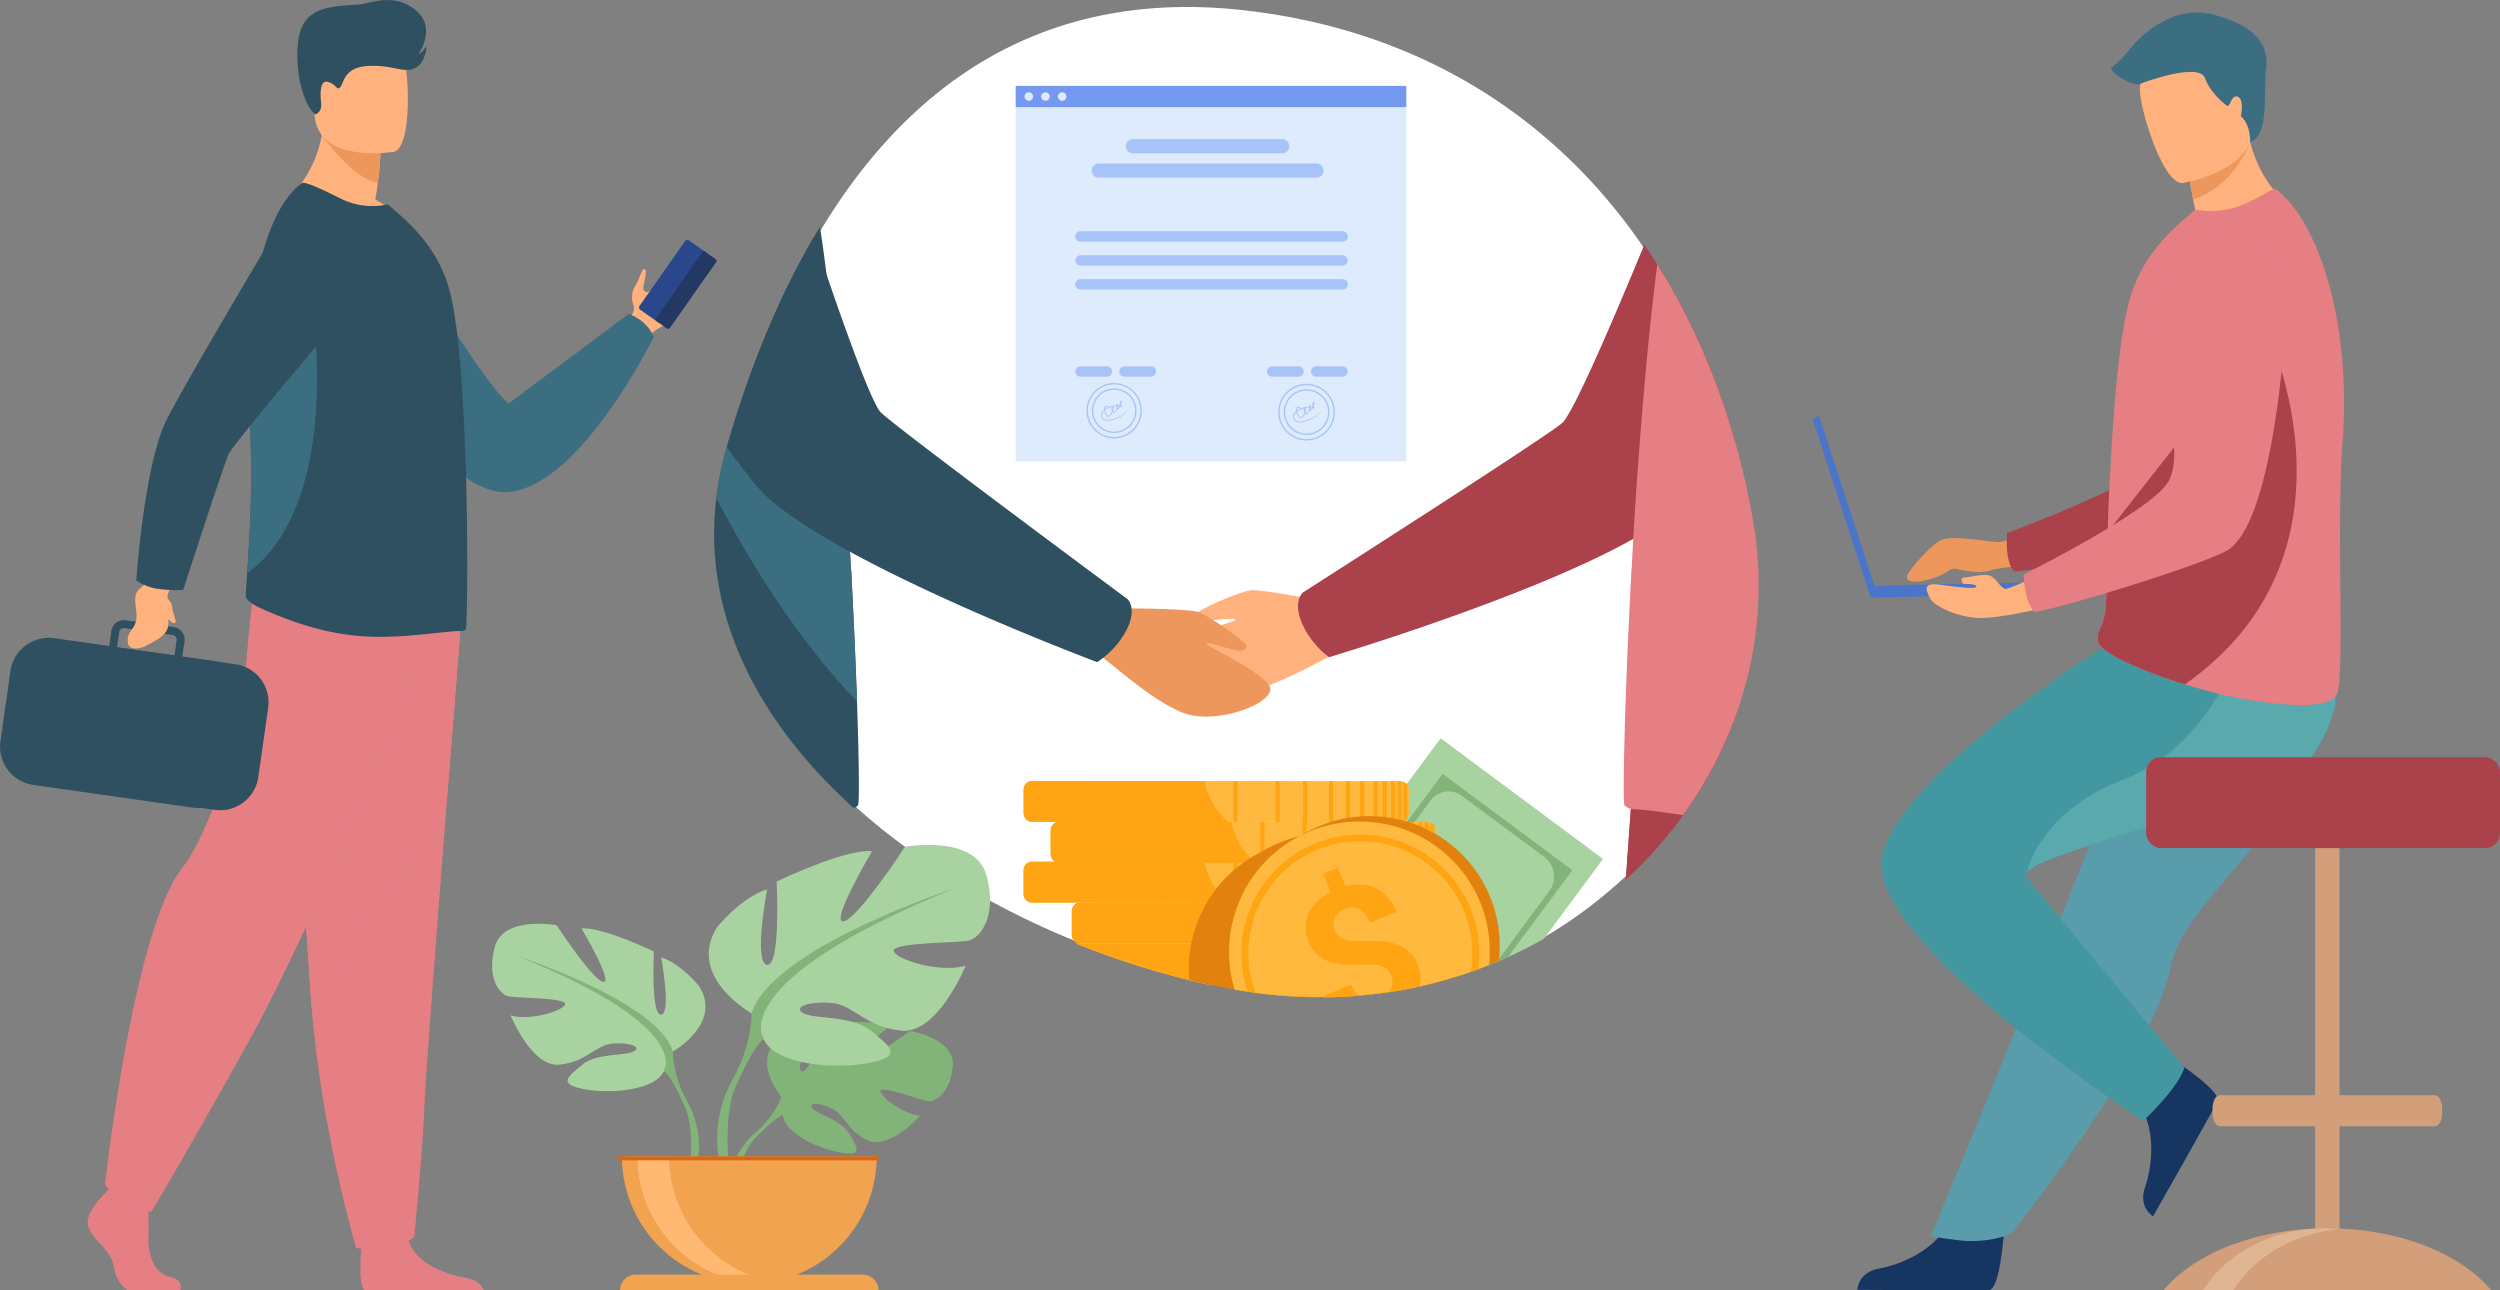 <svg id="_Layer_" data-name="&lt;Layer&gt;" xmlns="http://www.w3.org/2000/svg" viewBox="0 0 2251 1161.78"><rect x="0" y="0" width="2251" height="1161.78" fill="#808080" stroke="none"/><defs><style>.cls-1{fill:#fff;}.cls-2{fill:#163560;}.cls-3{fill:#ed975d;}.cls-4{fill:#aa414b;}.cls-5{fill:#599dad;}.cls-6{fill:#4297a0;}.cls-7{fill:#5aa9ad;}.cls-8{fill:#ffb27d;}.cls-9{fill:#e57f84;}.cls-10{fill:#4a75cb;}.cls-11{fill:#3c6e82;}.cls-12,.cls-25{fill:#82b378;}.cls-13{fill:#a8d29f;}.cls-14{fill:#f1a34f;}.cls-15{fill:#ffb973;}.cls-16{fill:#d86713;}.cls-17{fill:#d39e7a;}.cls-18{fill:#e0b594;}.cls-19{fill:#2b478b;}.cls-20{fill:#233862;}.cls-21{fill:#2f5061;}.cls-22{fill:#ddebfd;}.cls-23{fill:#739af0;}.cls-24{fill:#a8c3f7;}.cls-25{opacity:0.5;}.cls-26{fill:#ffb93e;}.cls-27{fill:#ffa412;}.cls-28{fill:#e2810e;}.cls-29{fill:none;}</style></defs><path class="cls-1" d="M1787.21,1087c-140.56,129.26-315.42,129-493.3,57.34h0c-104.1-41.92-214.21-114.67-274.06-208.43-81-125.09-52.72-232.7,9.71-367.28,82.85-178.74,217-284.7,414.33-262.84,253.26,28,413.15,212.24,456.9,456.89C1922.82,885.92,1876.33,1005.06,1787.21,1087Z" transform="translate(-324.86 -296.66)"/><path class="cls-2" d="M2129.43,1403.7s-3.34,53.83-13.75,54.6c-1.39.1-52.82.1-52.82.1l-65.66-.38s.43-15.82,19.62-19.16,51.32-16.84,62.94-42.2C2092,1370,2129.43,1403.7,2129.43,1403.7Z" transform="translate(-324.86 -296.66)"/><path class="cls-3" d="M2164.47,767.1s-31,17.63-39.67,17.63-42.74-6.59-52.24-1.74-26.68,24.38-29.9,30.75c-5.8,11.47,23.34,6.4,37.12-3.36a8.63,8.63,0,0,1,6.88-1.42c7.13,1.55,22,4.25,29.11,1.6,9.62-3.57,60.31-7.52,60.31-7.52Z" transform="translate(-324.86 -296.66)"/><path class="cls-4" d="M2400.3,527.05S2368.17,755.42,2315,775.88c-26.25,10.09-142.28,33-176.6,35.27,0,0-8.41-6.82-6.36-34.58,0,0,121.56-44.63,138.83-68.9,25.7-36.12-15.95-147.57,16.3-181.5S2373.7,477.67,2400.3,527.05Z" transform="translate(-324.86 -296.66)"/><path class="cls-5" d="M2389.47,1008.2a399.32,399.32,0,0,1-31.39,44.91c-34.53,43.6-72.12,79.54-78.67,113.52a154,154,0,0,1-6.08,21.75c-2.73,7.79-6.11,16-10,24.43-14.66,31.83-36.57,67.5-58.46,99.93-37.82,56-68.78,93.66-68.78,93.66s-9.92,7.74-38.29,7.72c-7.9,0-34.48-4.32-34.48-4.32,2.61-6.54,34-81,72.05-175.53l47.74-118.62q3.18-7.89,6.32-15.69c4.85-12,9.62-23.91,14.28-35.47,35.73-88.81,64.2-159.52,64.2-159.52s142.83-54.11,157.67-19.05C2437.8,914.83,2427.83,943.15,2389.47,1008.2Z" transform="translate(-324.86 -296.66)"/><path class="cls-2" d="M2280.48,1249.92s45.37,29.16,41,38.63c-.59,1.26-25.66,46.16-25.66,46.16l-32.34,57.15s-13.61-8.09-7.17-26.48,10.32-53-6.16-75.53C2232.78,1266.17,2280.48,1249.92,2280.48,1249.92Z" transform="translate(-324.86 -296.66)"/><path class="cls-6" d="M2254.7,1305.82s31.93-29.66,36.93-48c0,0-116.84-140-142.18-171.37-1.17-1.44-.87-3,.67-4.76,19.13-21.57,231.72-65.43,259.51-108.66a133.81,133.81,0,0,0,17.95-41.39c6.3-26.38,1.32-44.6,1.32-44.6l-212.32-6.14S2039.81,991,2019.79,1066,2254.7,1305.82,2254.7,1305.82Z" transform="translate(-324.86 -296.66)"/><path class="cls-7" d="M2150.12,1081.68c19.13-21.57,231.72-65.43,259.51-108.66a133.81,133.81,0,0,0,17.95-41.39V904.76l-90.24-14.19S2311.75,969.31,2236,998.84C2165,1026.49,2151.53,1075.57,2150.12,1081.68Z" transform="translate(-324.86 -296.66)"/><path class="cls-8" d="M2274.68,512.65c43,11.11,114.16-28.69,114.16-28.69s-27.65-18.58-37.9-59.4c-.52-2.06-1-4.16-1.4-6.33-4.5-1-13-2.76-22.06-4.67L2294.67,443s.75,12.2,4.85,33.18q1.07,5.49,2.47,11.77A101.22,101.22,0,0,0,2274.68,512.65Z" transform="translate(-324.86 -296.66)"/><path class="cls-9" d="M2434.31,690.69c-6.15,82.75,2,208.6-5,230.39-6,18.8-74.66,7.63-102.05,1.35-10.14-2.33-22.42-5.64-35.11-9.57-35.38-11-73.93-26.6-78.07-38.21a12.38,12.38,0,0,1-.38-1.34,10.67,10.67,0,0,1,.08-4.87c1.38-5.91,6.69-12.32,7.31-27,.7-16.36.6-35.63,1.21-56.36,0-2.33.07-4.87.32-7.2v-.85l0-1.32c.6-23.11,1.81-47.41,3.21-71.51.89-15.13,1.92-30.12,3.11-44.48,3.08-37.06,7.24-70,12.74-90.87,9-34,28.83-56.12,46.88-72.36l13.06-11.2c14.57,3.18,31.79,1.07,47.37-6.31,16.87-8,22.69-13.74,25.63-11.58C2413.57,497.46,2441.58,589.53,2434.31,690.69Z" transform="translate(-324.86 -296.66)"/><path class="cls-4" d="M2292.12,912.86c-35.38-11-73.93-26.6-78.07-38.21a12.38,12.38,0,0,1-.38-1.34c0-1.62,0-3.24.08-4.87,1.38-5.91,6.69-12.32,7.31-27,.7-16.36.6-35.63,1.21-56.36,0-2.33.07-4.87.32-7.2v-.85l0-1.32,143-182.23S2461.82,793.71,2292.12,912.86Z" transform="translate(-324.86 -296.66)"/><path class="cls-3" d="M2294.67,443s.75,12.2,4.85,33.18c32-10.36,46.57-39.3,51.42-51.57-.52-2.06-1-4.16-1.4-6.33-4.5-1-13-2.76-22.06-4.67Z" transform="translate(-324.86 -296.66)"/><path class="cls-8" d="M2290.36,461.44s69.87-11.66,61.93-55.05-4.25-74.13-49.19-68.52-50.56,23.75-51.44,38.88S2272,463.36,2290.36,461.44Z" transform="translate(-324.86 -296.66)"/><polygon class="cls-10" points="1862.07 523.64 1687.66 527.37 1638.08 374.76 1631.92 376.76 1684.34 538.09 1862.3 534.29 1862.07 523.64"/><path class="cls-8" d="M2183.6,839.45S2126.41,854.53,2105,853s-39.28-11.78-42-17.11-8.36-14.76,6.24-13,34.52,4.84,35.14,2-11.9-2.54-11.9-2.54-3.78-5.5,1-5.7,18.67-4,23.83-1.39,9.93,12.11,13.7,11.71,47.85-19.85,47.85-19.85Z" transform="translate(-324.86 -296.66)"/><path class="cls-9" d="M2386.12,536.42s-6.76,230.53-57.39,256.72c-25,12.93-137.77,48.46-171.63,54.53,0,0-9.11-5.85-10.14-33.67,0,0,115.9-57.76,130.39-83.79,21.57-38.73-32.12-144.91-3.81-182.18S2354.23,490.28,2386.12,536.42Z" transform="translate(-324.86 -296.66)"/><path class="cls-11" d="M2350.94,424.56s.8-14.89-8.38-23.42c0,0,3.2-14.93-2.71-17.39s-7.14,10.09-9.84,8.12-14.77-11.32-19.93-25.1-52.46,2.91-58,5.39-23.23-6.62-26.67-14c0,0,9.84-7.87,14.27-13.78s35.43-45.77,78.74-34.45,49.22,32,46.76,49.71S2368.68,418.61,2350.94,424.56Z" transform="translate(-324.86 -296.66)"/><path class="cls-12" d="M1028.47,1284.39s-27.93-32.58-1.72-53.27c0,0,19.14-11.59,34.75-10.65,0,0-22.12,37.08-15,40.77s21.66-43.1,21.66-43.1,43.56-4.22,57.57,2.52c0,0-37.23,30.47-29.39,32.28s48.06-28.09,48.06-28.09,40.54,6.9,38.38,31.63-16.13,32.36-22.27,31.71-42-14.37-42.84-9.34,20.84,21.47,36,22.24c0,0-28.58,31.52-47.58,22.42s-20.62-23.51-32.46-28.92-22-5.4-17.06.12,26.32,10.88,33.09,22.85,12.85,20.06-6.8,17.1-51.6-17.33-53-33.8Z" transform="translate(-324.86 -296.66)"/><path class="cls-12" d="M1162.9,1257.14s-110.11-4.24-134.43,27.25c0,0-5.38,16.11-21.92,30.77l-2.58,7s19.08-20.12,25.91-21.34C1029.88,1300.86,1019.2,1261.84,1162.9,1257.14Z" transform="translate(-324.86 -296.66)"/><path class="cls-12" d="M1006.55,1315.16s-23.64,17.48-25.28,48.72l4.29.38s7.55-32.29,21.19-44.92S1006.55,1315.16,1006.55,1315.16Z" transform="translate(-324.86 -296.66)"/><path class="cls-13" d="M930.83,1243.42s44.43-24.88,23.69-58.64c0,0-16.58-20.73-34.35-26.07,0,0,9.48,50.35,0,51.54s-6.52-56.87-6.52-56.87-46.79-22.5-65.15-20.73c0,0,29,49.17,19.54,48s-42-50.94-42-50.94-48-8.88-55.68,19.55,4.74,42.64,11.85,44.42,52.71,1.19,51.53,7.11-32,15.4-49.16,10.07c0,0,19,46.79,43.83,44.42s32.58-17.77,48-19,26.65,3,18.95,7.11-33.76,1.36-46.2,11.93-22.51,17.09.59,21.83,64.57,1.78,72.86-16Z" transform="translate(-324.86 -296.66)"/><path class="cls-12" d="M792.23,1158.12s124.38,40.28,138.6,85.3c0,0-.59,20.14,11.85,43.24v8.88s-13-30.21-20.14-34.35C922.54,1261.19,950.38,1222.09,792.23,1158.12Z" transform="translate(-324.86 -296.66)"/><path class="cls-12" d="M942.68,1286.66s19.18,29.13,8.24,64.59l-4.93-1.33s4.79-39.05-5.25-58.7S942.68,1286.66,942.68,1286.66Z" transform="translate(-324.86 -296.66)"/><path class="cls-13" d="M1001.51,1209.11s-58.56-32.8-31.24-77.3c0,0,21.87-27.33,45.29-34.36,0,0-12.49,66.37,0,67.93s8.59-75,8.59-75,61.68-29.67,85.89-27.33c0,0-38.26,64.81-25.77,63.24s55.44-67.15,55.44-67.15,63.24-11.71,73.39,25.77-6.24,56.22-15.61,58.56-69.49,1.56-67.93,9.37,42.16,20.3,64.8,13.27c0,0-25,61.69-57.78,58.56s-42.94-23.42-63.24-25-35.14,3.9-25,9.37,44.51,1.79,60.91,15.73,29.67,22.53-.78,28.77-85.11,2.35-96-21.08Z" transform="translate(-324.86 -296.66)"/><path class="cls-12" d="M1184.21,1096.67s-164,53.1-182.7,112.44c0,0,.78,26.55-15.62,57v11.71s17.18-39.82,26.55-45.29C1012.44,1232.53,975.74,1181,1184.21,1096.67Z" transform="translate(-324.86 -296.66)"/><path class="cls-12" d="M985.89,1266.11S960.6,1304.5,975,1351.25l6.51-1.75s-6.32-51.48,6.91-77.38S985.89,1266.11,985.89,1266.11Z" transform="translate(-324.86 -296.66)"/><path class="cls-14" d="M999.53,1452.61a114.71,114.71,0,0,0,114.71-114.71H884.82A114.71,114.71,0,0,0,999.53,1452.61Z" transform="translate(-324.86 -296.66)"/><path class="cls-15" d="M1027.76,1451.73a114.77,114.77,0,0,1-129-113.83h28.5A114.73,114.73,0,0,0,1027.76,1451.73Z" transform="translate(-324.86 -296.66)"/><path class="cls-14" d="M1115.83,1458.45H883.24a14.16,14.16,0,0,1,14.15-14.16h204.28a14.16,14.16,0,0,1,14.16,14.16Z" transform="translate(-324.86 -296.66)"/><rect class="cls-16" x="556.19" y="1041.24" width="235.8" height="3.52"/><path class="cls-17" d="M2562.27,1452.2c-27.28-27.87-75.35-47.06-130.87-49.31v-92.16h85.78c2.13,0,4-1.86,5.23-4.72a18.81,18.81,0,0,0,1.34-7.19v-4.15c0-6.55-3-11.91-6.57-11.91H2431.4v-219.5a11.05,11.05,0,0,0-11-11h0a11.06,11.06,0,0,0-11,11v219.5h-85.78c-3.61,0-6.57,5.36-6.57,11.91v4.15a18.68,18.68,0,0,0,1.43,7.39c1.2,2.75,3.06,4.52,5.14,4.52h85.78v92.16c-55.52,2.25-103.59,21.44-130.87,49.31-2,2-3.85,4.09-5.6,6.2h295C2566.13,1456.29,2564.25,1454.23,2562.27,1452.2Z" transform="translate(-324.86 -296.66)"/><path class="cls-18" d="M2431.4,1403.29c-38.74,3.59-72,22.29-91.31,48.91-1.47,2-2.85,4.09-4.15,6.2h-27.29c1.3-2.11,2.67-4.17,4.14-6.2,21.51-29.7,60.47-49.54,105-49.54C2422.36,1402.66,2426.92,1402.88,2431.4,1403.29Z" transform="translate(-324.86 -296.66)"/><rect class="cls-4" x="1932.41" y="681.78" width="318.59" height="81.84" rx="13.23"/><path class="cls-8" d="M945.54,557.24c-4.9,13.17-13.39,28.46-22.3,32.26-10.1,4.31-14.32,10.39-14.32,10.39l-8.15-4.73L891,589.5s.23-1.09.71-2.85,1.2-4.2,2.19-6.9a9.43,9.43,0,0,0,1.16-8.67c-1.83-4.82-1.47-12.28,1.66-16.82s6.14-15.73,8-15.4c4.56.78-2.24,16.16-.29,19,1.76,2.58,4,1.69,4.38,1.5l.07,0c12.79-5.62,28.29-35.92,35.15-31.83C946.64,529,947.63,551.63,945.54,557.24Z" transform="translate(-324.86 -296.66)"/><path class="cls-19" d="M901.32,575.58l16,11.25a2.51,2.51,0,0,0,3.5-.61l41-58.36a2.53,2.53,0,0,0-.61-3.51l-16-11.25a2.52,2.52,0,0,0-3.5.61l-41,58.37A2.51,2.51,0,0,0,901.32,575.58Z" transform="translate(-324.86 -296.66)"/><path class="cls-20" d="M916,585.88l9.39,6.6A1.91,1.91,0,0,0,928,592l41.71-59.35a1.91,1.91,0,0,0-.46-2.66l-9.39-6.6a1.93,1.93,0,0,0-2.67.47l-41.71,59.35A1.92,1.92,0,0,0,916,585.88Z" transform="translate(-324.86 -296.66)"/><path class="cls-11" d="M671.61,491.83s81.47,142.11,111,168.26L891,579.28s15.72,4.83,22.61,20.61c0,0-65.81,134.1-130.62,139.78S627.27,579,627.27,579Z" transform="translate(-324.86 -296.66)"/><path class="cls-9" d="M487.22,1458.4H440.15c-5.93-3.22-11.21-10.59-12.88-21.57-2.3-15.17-19.3-23.44-23-35.85s15.17-29.85,15.17-29.85l3.15-4.07,3.28-4.21,31.25,7.36s.77,7.44,1.24,16.92c.34,6.84.52,14.74.14,21.67-.92,16.54,4.62,34.36,19.32,37.58C488.71,1448.75,488.22,1455.2,487.22,1458.4Z" transform="translate(-324.86 -296.66)"/><path class="cls-9" d="M760.44,1458.4H652.78c-5.18-6.32-3.27-29.64-2.49-37.25.16-1.53.27-2.43.27-2.43s36.77-29.4,41.82-6.89c.15.71.34,1.4.54,2.08,6.36,21.06,34.9,30.63,51.38,33.3C755,1449,759,1454.52,760.44,1458.4Z" transform="translate(-324.86 -296.66)"/><path class="cls-9" d="M739.92,857.45s-5.58,69.65-12.14,153.37c-8.92,113.73-19.64,253.43-20.7,279.89-1.83,46-9.2,119.47-9.2,119.47s-17.45,17.46-52.37,10.1c0,0-31.13-104.94-40-216-.14-1.82-.27-3.66-.41-5.49-8.27-113-21.13-351-21.13-351Z" transform="translate(-324.86 -296.66)"/><path class="cls-9" d="M739.92,857.45s-5.58,69.65-12.14,153.37l-122.29,193.5c-.14-1.82-.27-3.66-.41-5.49-8.27-113-21.13-351-21.13-351Z" transform="translate(-324.86 -296.66)"/><path class="cls-9" d="M714.43,865.72S613.81,1118,547.65,1236.5s-86.84,151.62-86.84,151.62-37.9-15.16-41.35-25.5c0,0,25.3-228.84,69.61-284.63,25-31.52,54.44-126.12,55.82-159.2s9-98.55,9-98.55Z" transform="translate(-324.86 -296.66)"/><path class="cls-8" d="M689.38,498C650.06,510.41,582,476.93,582,476.93s36.25-27.21,34.35-83.78l30.41,24.5,20.65,16.64a248.06,248.06,0,0,1-2.35,27c-.59,4.52-1.33,9.57-2.27,15.08A93.94,93.94,0,0,1,689.38,498Z" transform="translate(-324.86 -296.66)"/><path class="cls-3" d="M667.44,434.29a248.06,248.06,0,0,1-2.35,27c-22.88-3.92-48.83-40.91-48.83-40.91,11.65-3.36,21.85-4,30.53-2.73Z" transform="translate(-324.86 -296.66)"/><path class="cls-8" d="M679.46,433.36s-64.94,10.79-71-29.76S589.83,337.13,631,328.53s51.61,5.65,56.94,18.69S696.2,429.5,679.46,433.36Z" transform="translate(-324.86 -296.66)"/><path class="cls-21" d="M744.26,863.25a6.31,6.31,0,0,1-4.13,1.58c-14.76-.2-57.82,8-94.25,4.26-30.72-3-57.9-12.05-87.1-25.14-3.87-1.74-12.8-6.5-12.6-10.83.13-4.74.61-11.63,1.2-20.29,2.06-30.14,5.66-82,2.15-141.76-.63-11.13-1-22.18-1-33.05-.3-81,15.77-152.32,48.06-176.44,2.76-2,19.69,6.3,35.25,14,14.37,7.09,28.75,7.87,42.33,5.12l13.58,12c16.54,15.36,34.66,36.23,42.53,67.93,6.7,27,10.63,75.61,12.8,126,1,22.84,1.78,45.88,2,67.74v.78c.19,2.17.19,4.53.19,6.7C746,818,745.25,862.46,744.26,863.25Z" transform="translate(-324.86 -296.66)"/><path class="cls-11" d="M547.38,812.83c2.06-30.14,5.66-82,2.15-141.76-.63-11.13-1-22.18-1-33.05C562,605.39,573,581.73,573,581.73h33.9S631.74,751.51,547.38,812.83Z" transform="translate(-324.86 -296.66)"/><path class="cls-21" d="M537,894.76l-144.6-20.61a34.67,34.67,0,0,0-39.1,29.34l-8.93,62.67a34.67,34.67,0,0,0,29.34,39.09l144.6,20.6a34.67,34.67,0,0,0,39.1-29.34l8.93-62.66A34.67,34.67,0,0,0,537,894.76Z" transform="translate(-324.86 -296.66)"/><path class="cls-21" d="M545.15,913.44h0a34.79,34.79,0,0,0-23.95-20.92h0a32.86,32.86,0,0,0-3.34-.65L489,887.75,491,874.23a11.45,11.45,0,0,0-9.72-12.94l-7.51-1.08-30.24-4.31-5.45-.77a11.45,11.45,0,0,0-12.94,9.71l-1.92,13.53-49.7-7.09a34.81,34.81,0,0,0-39.25,29.45l-9,63.4a34.78,34.78,0,0,0,29.45,39.23L499,1023.93a33.48,33.48,0,0,0,7.53.24h0a33.82,33.82,0,0,0,11.26-2.84,34.77,34.77,0,0,0,20.43-26.85l9-63.39A34.36,34.36,0,0,0,545.15,913.44ZM432.2,865.86a4.31,4.31,0,0,1,4.84-3.63l6.42.91,23.79,3.4,13,1.85a4.27,4.27,0,0,1,3.63,4.83l-1.92,13.52-51.65-7.37Z" transform="translate(-324.86 -296.66)"/><path class="cls-8" d="M475.62,835.2c0-.78.09-1.57.15-2.38.3-4,7.89-14.16,7.89-14.16l-19-9.88-7.53,12.46c-11.39,9.06-11.6,9.22-9.52,26.56,1.8,15-8,15.22-7.8,26s14.07,5.46,14.07,5.46c21.44-10.07,23.21-15.14,22.55-25.34,2,2.88,4.31,4.56,6.25,3.31,1.7-1.11-1.7-5.51-3.18-15.69C479.24,840,477.44,837.43,475.62,835.2Z" transform="translate(-324.86 -296.66)"/><path class="cls-21" d="M464.35,826.41a111.31,111.31,0,0,0,25.45,1.42s36.24-112,40.91-122.2S638.37,574.34,638.37,574.34L595.46,467S484.06,653.05,472.75,679.2c-18.69,43.2-25.18,140.08-25.18,140.08A46.68,46.68,0,0,0,464.35,826.41Z" transform="translate(-324.86 -296.66)"/><path class="cls-21" d="M608.37,399.69S615,398.58,614,389.4s-1.07-21.18,6.4-18.94,7.83,8.21,10.9,4.72S634.38,357,656.59,356s31.23,6.71,41.56,2.17S709,338,709,338s-2.93,5.58-7.37,7.35c0,0,17.23-23.56-2.72-39.72s-40.29-5.58-51.83-4.88c-25.44,1.54-41.87,3.06-50.18,19.78S592,383.61,608.37,399.69Z" transform="translate(-324.86 -296.66)"/><path class="cls-8" d="M1528.16,840.32s-65.72-13.23-76.7-12.18-49,18.13-49.44,21.26,1.46,5.62,8.12,5.9,28.46-3.11,27.14-.43-64,16.73-64.37,29.42,34.78,35.37,64,36.18,85.67-34.57,90.57-35.13C1569.06,880.61,1528.16,840.32,1528.16,840.32Z" transform="translate(-324.86 -296.66)"/><path class="cls-4" d="M1887.12,694.26c-25.67,32-47.07,56.76-58.35,65.77-9,7.16-20.31,14.49-33.31,21.83-93.7,52.87-273.9,106.53-273.9,106.53l-.36-.26a78.71,78.71,0,0,1-22.5-27c-6.86-13.88-5.45-22.5-3.41-27a12,12,0,0,1,2.71-4s216-138,233.22-152.38c9.8-8.16,45.27-90.73,74.16-160.74q6.06,8.79,11.74,17.84C1847.43,582.93,1870.82,636.66,1887.12,694.26Z" transform="translate(-324.86 -296.66)"/><path class="cls-4" d="M1888.6,938.66q-2,5.79-4.28,11.51a359.48,359.48,0,0,1-25.23,51.69h0q-8.7,14.76-18.78,28.71a384.6,384.6,0,0,1-51.53,58c.1-1.45.21-2.89.31-4.33.16-2.22.32-4.44.47-6.63q.53-7.29,1-14.32c.14-1.82.26-3.62.39-5.41.83-11.59,1.61-22.58,2.34-32.89.21-3,.42-5.87.62-8.73l.18-2.53c.13-1.68.24-3.34.35-5s.22-3,.32-4.41l0-.44c.11-1.48.21-2.94.31-4.39q.27-3.66.51-7.15c.1-1.46.2-2.88.31-4.3q.22-3.3.45-6.43c0-.5.07-1,.11-1.51.07-1,.14-2,.21-3,0-.49.07-1,.1-1.45a1.09,1.09,0,0,0,0-.18c.14-1.87.26-3.7.39-5.47a2.64,2.64,0,0,0,0-.28c.09-1.29.18-2.56.27-3.79,0-.42.06-.83.08-1.22q.09-1.07.15-2.1l.12-1.67c.27-3.86.53-7.39.75-10.55,0-.45.06-.9.09-1.33s.07-.89.09-1.33c.06-.83.12-1.64.17-2.41.4-5.59.68-9.66.85-12.05,0-.24,0-.47,0-.69,0-.06,0-.13,0-.2s0-.42,0-.59c.06-.67.08-1,.08-1Z" transform="translate(-324.86 -296.66)"/><path class="cls-4" d="M1888.6,938.66q-2,5.79-4.28,11.51a359.48,359.48,0,0,1-25.23,51.69h0q-8.7,14.76-18.78,28.71a384.6,384.6,0,0,1-51.53,58c.1-1.45.21-2.89.31-4.33.16-2.22.32-4.44.47-6.63q.53-7.29,1-14.32c.14-1.82.26-3.62.39-5.41.83-11.59,1.61-22.58,2.34-32.89.21-3,.42-5.87.62-8.73l.18-2.53c.13-1.68.24-3.34.35-5s.22-3,.32-4.41l0-.44c.11-1.48.21-2.94.31-4.39q.27-3.66.51-7.15c.1-1.46.2-2.88.31-4.3q.22-3.3.45-6.43c0-.5.07-1,.11-1.51.07-1,.14-2,.21-3,0-.49.07-1,.1-1.45a1.09,1.09,0,0,0,0-.18c.14-1.87.26-3.7.39-5.47a2.64,2.64,0,0,0,0-.28c.09-1.29.18-2.56.27-3.79,0-.42.06-.83.08-1.22q.09-1.07.15-2.1l.12-1.67c.27-3.86.53-7.39.75-10.55,0-.45.06-.9.09-1.33s.07-.89.09-1.33c.06-.83.12-1.64.17-2.41.4-5.59.68-9.66.85-12.05,0-.24,0-.47,0-.69,0-.06,0-.13,0-.2s0-.42,0-.59c.06-.67.08-1,.08-1Z" transform="translate(-324.86 -296.66)"/><path class="cls-9" d="M1902.86,762.75a344,344,0,0,1-14.26,175.91q-2,5.79-4.28,11.51a359.48,359.48,0,0,1-25.23,51.69h0q-8.7,14.76-18.78,28.71c-19.26-2.78-34.92-5-44.58-5.3a11.87,11.87,0,0,1-2.42-.33,12.64,12.64,0,0,1-5.72-3.1c-1.91-1.66-.1-90.61,5.76-202.65.17-4.32.34-9.07.9-13.36l0-1.59q.56-11.09,1.17-22.39c.25-4.35.49-8.71.76-13.09,1.81-29.88,4-60.45,6.49-90.93q.36-4.38.7-8.75c3.85-46.91,8.37-93,13.71-134.28,30.31,48.12,53.7,101.85,70,159.45Q1896.6,727.68,1902.86,762.75Z" transform="translate(-324.86 -296.66)"/><path class="cls-21" d="M1096.5,928.27c-1.07-31.37-2.66-68.72-4.77-109.07-.17-4.32-.36-9.07-.9-13.36l-.07-1.59c-.17-3.57-.34-7.17-.53-10.78q-.15-3.06-.32-6.13-.48-9.23-1.06-18.57c-1.81-29.88-4.07-60.45-6.48-90.93-.26-2.92-.49-5.84-.72-8.75-3.56-43.46-7.7-86.23-12.54-125.09v0l-.09-.65c-.6-4.88-1.24-9.72-1.87-14.48-1.26-9.57-2.58-18.88-4-27.85q-2.81,4.59-5.52,9.26-16.07,27.47-30,57.57c-18.93,40.8-35,84.95-48.4,131.43l-.26.89a285.25,285.25,0,0,0-9.17,44.94h0c-.26,2.1-.49,4.21-.7,6.31h0c-6.45,66.86,12.6,129.43,48.78,185.33q1.85,2.89,3.8,5.77c2.55,3.79,5.19,7.57,7.91,11.3q2.86,4,5.87,7.88c.41.55.84,1.1,1.27,1.65a459.07,459.07,0,0,0,46.38,51.23q4.14,3.95,8.38,7.82c.69.64,1.41,1.28,2.11,1.92a13.76,13.76,0,0,0,3.81-2.47C1098.71,1020.78,1098.42,984,1096.5,928.27Z" transform="translate(-324.86 -296.66)"/><path class="cls-11" d="M1096.5,928.27c-50.38-52.79-92.36-117.59-126.62-183.17h0a285.25,285.25,0,0,1,9.17-44.94l.26-.89c13.43-46.48,29.47-90.63,48.4-131.43,30.93,44.2,52.6,84.88,53.94,101.26.23,2.91.46,5.83.72,8.75,2.41,30.48,4.67,61,6.48,90.93q.57,9.35,1.06,18.57.16,3.07.32,6.13c.19,3.61.36,7.21.53,10.78l.07,1.59c.54,4.29.73,9,.9,13.36C1093.84,859.55,1095.43,896.9,1096.5,928.27Z" transform="translate(-324.86 -296.66)"/><path class="cls-3" d="M1325.28,844.26s67,.07,77.59,3.27,44.44,27.5,44.24,30.65-2.54,5.21-9.12,4.16-27.28-8.69-26.52-5.79,59.41,29.08,57.25,41.6-41.09,27.76-69.88,22.77-77.11-50.87-81.81-52.39C1277.2,875.64,1325.28,844.26,1325.28,844.26Z" transform="translate(-324.86 -296.66)"/><path class="cls-21" d="M1337.42,867.15A78.9,78.9,0,0,1,1318,889.07a57,57,0,0,1-5.3,3.74s-129-48.3-222.51-99.34c-30.9-16.87-57.94-34.05-75.15-49.86-7.77-7.15-20.39-23.11-35.77-44.35,13.43-46.48,29.47-90.63,48.4-131.43q13.93-30,30-57.57c3.73,11.12,7.57,22.47,11.43,33.72v0c20.48,59.76,41.48,117,49,124.19,16.23,15.53,222.17,168.08,222.17,168.08s2.66,2.58,3.39,8.13C1344.3,849.43,1343.38,856.92,1337.42,867.15Z" transform="translate(-324.86 -296.66)"/><rect class="cls-22" x="914.52" y="96.48" width="351.72" height="319.02"/><rect class="cls-23" x="914.52" y="77.35" width="351.72" height="19.13"/><path class="cls-22" d="M1251.18,379.75a3.83,3.83,0,1,0,3.83,3.83A3.82,3.82,0,0,0,1251.18,379.75Z" transform="translate(-324.86 -296.66)"/><path class="cls-22" d="M1266.17,379.75a3.83,3.83,0,1,0,3.83,3.83A3.82,3.82,0,0,0,1266.17,379.75Z" transform="translate(-324.86 -296.66)"/><path class="cls-22" d="M1281.26,379.75a3.83,3.83,0,1,0,3.83,3.83A3.83,3.83,0,0,0,1281.26,379.75Z" transform="translate(-324.86 -296.66)"/><path class="cls-24" d="M1345,434.71h134.37a6.4,6.4,0,0,0,6.38-6.38h0a6.4,6.4,0,0,0-6.38-6.38H1345a6.4,6.4,0,0,0-6.38,6.38h0A6.4,6.4,0,0,0,1345,434.71Z" transform="translate(-324.86 -296.66)"/><path class="cls-24" d="M1314.39,456.6H1510a6.38,6.38,0,1,0,0-12.75h-195.6a6.38,6.38,0,1,0,0,12.75Z" transform="translate(-324.86 -296.66)"/><path class="cls-24" d="M1297.85,514.22H1533.6a4.68,4.68,0,1,0,0-9.35H1297.85a4.68,4.68,0,1,0,0,9.35Z" transform="translate(-324.86 -296.66)"/><rect class="cls-24" x="968.31" y="229.78" width="245.11" height="9.35" rx="4.68"/><path class="cls-24" d="M1533.6,548H1297.85a4.68,4.68,0,1,0,0,9.35H1533.6a4.68,4.68,0,1,0,0-9.35Z" transform="translate(-324.86 -296.66)"/><path class="cls-24" d="M1321.52,626.48h-23.67a4.68,4.68,0,1,0,0,9.36h23.67a4.68,4.68,0,1,0,0-9.36Z" transform="translate(-324.86 -296.66)"/><path class="cls-24" d="M1361.07,626.48h-23.68a4.68,4.68,0,0,0,0,9.36h23.68a4.68,4.68,0,0,0,0-9.36Z" transform="translate(-324.86 -296.66)"/><path class="cls-24" d="M1494.05,626.48h-23.67a4.68,4.68,0,0,0,0,9.36h23.67a4.68,4.68,0,1,0,0-9.36Z" transform="translate(-324.86 -296.66)"/><path class="cls-24" d="M1533.6,626.48h-23.67a4.68,4.68,0,0,0,0,9.36h23.67a4.68,4.68,0,1,0,0-9.36Z" transform="translate(-324.86 -296.66)"/><path class="cls-24" d="M1328.08,641.53A24.93,24.93,0,1,0,1353,666.46,25,25,0,0,0,1328.08,641.53Zm0,48.61a23.68,23.68,0,1,1,23.67-23.68A23.7,23.7,0,0,1,1328.08,690.14Z" transform="translate(-324.86 -296.66)"/><path class="cls-24" d="M1328.08,646.37a20.09,20.09,0,1,0,20.09,20.09A20.12,20.12,0,0,0,1328.08,646.37Zm0,38.92a18.84,18.84,0,1,1,18.83-18.83A18.86,18.86,0,0,1,1328.08,685.29Z" transform="translate(-324.86 -296.66)"/><path class="cls-24" d="M1321.25,674.68c-2.68-.22-4.06-1.48-4.12-3.74a5.87,5.87,0,0,1,1.88-4.5c.52,2.6,1.9,4.8,3.42,5.28a2.11,2.11,0,0,0,2.34-.83,14.43,14.43,0,0,0,1.79-3,1.48,1.48,0,0,0,1,.44c.93,0,1.85-.69,2.68-2.13a11.89,11.89,0,0,0,.59-1.24.74.74,0,0,0,.2.16.76.76,0,0,0,.91-.13,8.32,8.32,0,0,0,1.55-2.3,1.11,1.11,0,0,0,.42.48.91.91,0,0,0,1.14-.25.57.57,0,0,0,.16-.73c-.14-.25-.58-.43-1.23-.54h0c.69-1.59,1.17-3.26.92-3.87a.6.6,0,0,0-.62-.39c-.46.05-.79.51-1,1.41a8.63,8.63,0,0,0-.12,2.73l0,0q-.71,0-1.56,0a2,2,0,0,0-.24-.95c-.24-.36-.5-.36-.63-.33-.36.08-.49.51-.54.87,0,.14,0,.3,0,.49a29.2,29.2,0,0,0-5.11.87,16.62,16.62,0,0,0-5.42,2.43c0-.79,0-1.76.58-2.11s1.83.1,2.22.33l.4-.68c-.08,0-1.85-1.06-3-.32-.73.46-1,1.45-.94,2.93,0,.15,0,.29,0,.43a6.83,6.83,0,0,0-2.53,5.44c.07,2.65,1.79,4.25,4.84,4.5a19.22,19.22,0,0,0,7.16-1.12c5.8-1.88,11.19-5.89,12.27-9.53C1339.06,669.37,1327.77,675.22,1321.25,674.68Zm12.93-16.17a6.64,6.64,0,0,1-.18.82A4.68,4.68,0,0,1,1334.18,658.51Zm-2.62,3.84c.46,0,.88,0,1.25,0a7.42,7.42,0,0,1-1.4,2.12s-.11-.07-.23-.44A9.44,9.44,0,0,0,1331.56,662.35Zm-4.21.44c1-.17,1.92-.29,2.79-.36a8.23,8.23,0,0,0,.22,1.59,9.83,9.83,0,0,1-.81,1.83c-.64,1.13-1.36,1.77-2,1.74a.88.88,0,0,1-.69-.47C1327.57,665.46,1327.86,663.78,1327.35,662.79Zm-.77.24c.38.51.29,1.63-.1,2.93A6,6,0,0,1,1326.58,663Zm-4.55,1.4a19.92,19.92,0,0,1,3.69-1.29,7.44,7.44,0,0,0,0,3,5.1,5.1,0,0,0,.32,1,13.26,13.26,0,0,1-1.88,3.22,1.33,1.33,0,0,1-1.5.58c-1.17-.36-2.54-2.38-3-5.13A11.52,11.52,0,0,1,1322,664.43Z" transform="translate(-324.86 -296.66)"/><path class="cls-24" d="M1340.61,664.81a4.12,4.12,0,0,0,.13-.47A4.12,4.12,0,0,1,1340.61,664.81Z" transform="translate(-324.86 -296.66)"/><path class="cls-24" d="M1501.31,642.19a25.54,25.54,0,1,0,25.54,25.54A25.56,25.56,0,0,0,1501.31,642.19Zm0,49.79a24.25,24.25,0,1,1,24.25-24.25A24.28,24.28,0,0,1,1501.31,692Z" transform="translate(-324.86 -296.66)"/><path class="cls-24" d="M1501.31,647.15a20.58,20.58,0,1,0,20.58,20.58A20.6,20.6,0,0,0,1501.31,647.15Zm0,39.87a19.29,19.29,0,1,1,19.29-19.29A19.31,19.31,0,0,1,1501.31,687Z" transform="translate(-324.86 -296.66)"/><path class="cls-24" d="M1514.15,666a2.85,2.85,0,0,0,.13-.48A4.27,4.27,0,0,1,1514.15,666Z" transform="translate(-324.86 -296.66)"/><path class="cls-24" d="M1494.32,676.15c-2.74-.23-4.16-1.52-4.22-3.83a6,6,0,0,1,1.94-4.61c.52,2.67,1.93,4.92,3.49,5.4a2.14,2.14,0,0,0,2.4-.85,15.22,15.22,0,0,0,1.84-3,1.54,1.54,0,0,0,1,.45c1,0,1.9-.71,2.74-2.19a11.31,11.31,0,0,0,.61-1.26,1,1,0,0,0,.2.16.79.79,0,0,0,.94-.14,8.38,8.38,0,0,0,1.58-2.35,1.1,1.1,0,0,0,.43.49,1,1,0,0,0,1.17-.25.58.58,0,0,0,.16-.75c-.14-.26-.59-.45-1.26-.56h0c.71-1.63,1.2-3.33.94-4a.62.62,0,0,0-.63-.4c-.47,0-.81.52-1,1.45a9,9,0,0,0-.12,2.79l0,0c-.47,0-1,0-1.6,0a1.9,1.9,0,0,0-.24-1,.6.6,0,0,0-.65-.34c-.37.09-.5.52-.55.89,0,.14,0,.31,0,.5a29.67,29.67,0,0,0-5.23.9,17.07,17.07,0,0,0-5.56,2.48c-.05-.8,0-1.8.59-2.16s1.88.1,2.29.34l.4-.69c-.08,0-1.89-1.09-3.11-.33-.75.47-1.08,1.48-1,3,0,.14,0,.29,0,.44a7,7,0,0,0-2.59,5.57c.07,2.71,1.83,4.35,5,4.61a19.84,19.84,0,0,0,7.34-1.15c5.94-1.92,11.46-6,12.56-9.76C1512.56,670.71,1501,676.71,1494.32,676.15Zm13.25-16.56a7,7,0,0,1-.19.83A4.71,4.71,0,0,1,1507.57,659.59Zm-2.69,3.93c.47,0,.9,0,1.28,0a7.43,7.43,0,0,1-1.43,2.17s-.11-.07-.23-.45A10,10,0,0,0,1504.88,663.52Zm-4.31.45c1-.18,2-.3,2.86-.37a7.91,7.91,0,0,0,.23,1.63,10.68,10.68,0,0,1-.83,1.88c-.66,1.16-1.39,1.8-2,1.78a.93.93,0,0,1-.71-.48C1500.79,666.7,1501.09,665,1500.57,664Zm-.79.25c.39.52.3,1.67-.1,3A6.17,6.17,0,0,1,1499.78,664.22Zm-4.66,1.43a20,20,0,0,1,3.79-1.32,7.6,7.6,0,0,0,0,3.08,5.18,5.18,0,0,0,.34,1.05,14.17,14.17,0,0,1-1.94,3.3,1.38,1.38,0,0,1-1.53.59c-1.2-.38-2.61-2.44-3-5.26A12,12,0,0,1,1495.12,665.65Z" transform="translate(-324.86 -296.66)"/><path class="cls-13" d="M1622,961.39l-30.61,41.3-3,4.06-1.47,2-3.77,5.09-2.05,2.77-3.77,5.09-4,5.35-3.71,5-.06.07h0l-3.49,4.7,0,.06-.52.7-.06.08h0l-.65.88h0l-3.77,4.67v.4l-3.52,4.76h0l-4.55,6.15h0l-3.43,4.63h0l-3.77,5.07h0l-6.3,8.49h0l-.62.84-2.14,2.89h0l-5,6.68-6.58,8.46v.41l-3.4,4.6-.36.47h0l-4.74,6.39h0l-4.42,6,0,.06h0l-10.93,14.76h0l-16.27,22L1457.75,1183l-3.39,4.58-2,2.7c1,.15,2.08.3,3.12.43h0c3.62.48,7.24.93,10.85,1.31,1,.12,2,.23,3,.33l1.9.19c1.53.15,3.06.29,4.58.41l1.93.17.91.08c1,.09,2,.16,3,.23l.58,0c2.22.17,4.46.31,6.68.44l3,.15c.79.05,1.58.08,2.37.12h.45c1.32.06,2.64.12,3.95.16,1,0,2,.07,3,.08l3.44.09,3,0h3.21c1,0,2,0,3,0,.56,0,1.11,0,1.67,0s1.23,0,1.84,0l1.2,0h1.19l1.68,0h1.28l1.21,0q11.82-.32,23.45-1.29h0q13.41-1.1,26.52-3,14.19-2.1,28-5.16l.46-.1a.7.7,0,0,1,0,.12l8.68-2.14c1.2-.29,2.41-.58,3.61-.89q17.1-4.34,33.54-10.06c1.84-.64,3.66-1.29,5.48-2l1.36-.5q5.12-1.86,10.14-3.88c.91-.35,1.82-.72,2.73-1.09h0l.55-.22h0c1.08-.43,2.14-.87,3.19-1.31l2.38-1c.94-.39,1.86-.79,2.79-1.19l1.79-.79h0l3.11-1.39h0q15.27-6.85,29.78-14.92c1-.56,2-1.13,3-1.71h0l53.27-71.89Z" transform="translate(-324.86 -296.66)"/><path class="cls-12" d="M1541.46,1109.49v4.25l3.1-4.18,0-.06h-3.15Zm-5.83,5.61a23.85,23.85,0,0,0-3.16,1.56l-6.8,9.17-5.21,7v9.23l6.17-8.31,14.83-20A17.42,17.42,0,0,0,1535.63,1115.1Zm-25.12,31.17-.77,1-3,4-13.39,18.07v9.23l9.47-12.78,7.58-10.22,4-5.36,2.95-4h-6.83Zm113.27-152.82-31.88,43-.28.38-1.93,2.6-2.48,3.34-1.29,1.72v0l-5.91,8-2.46,2.9v.4L1576,1058l-2.16,2.9-8.8,11.87h0l-.19.25-.44.59h0l-2.8,3.77v.4l-8.36,10.88L1550,1093l-.53.72-9,12.12-2.68,3.61,0,.06-5.26,7.11-6.8,9.17-5.21,7-3.77,5.09-6.18,8.33-.77,1-3,4-13.39,18.07-3.76,5.07-6.37,8.59-7.37,9.94,1.93.17.91.08c1,.09,2,.16,3,.23l.58,0,7.74-10.45h0l3.28-4.44,9.47-12.78,7.58-10.22,4-5.36,2.95-4h0l3.1-4.19,6.17-8.31,14.83-20v0l3.1-4.18,0-.06h0l4.82-6.1V1103l3.76-5.09,3-4.05,5.37-7.24,3.76-5.08,4.25-5.73,1.63-2.19.62-.84h0l2-2.64,3.77-5.09,4-5.37,4-5.38.4-.52v0l3.76-5.08,2.89-3.9,1.35-1.79v0l3.47-4.68.3-.4.76-1,14.52-19.6a20,20,0,0,1,28-4.17l74.22,55a22.08,22.08,0,0,1,4.58,30.89l-44.77,60.42-2.64,3.56,2.38-1c.94-.39,1.86-.79,2.79-1.19l1.79-.79h0l3.11-1.39h0l58.17-78.47Zm-113.27,152.82-.77,1-3,4-13.39,18.07v9.23l9.47-12.78,7.58-10.22,4-5.36,2.95-4h-6.83Zm25.12-31.17a23.85,23.85,0,0,0-3.16,1.56l-6.8,9.17-5.21,7v9.23l6.17-8.31,14.83-20A17.42,17.42,0,0,0,1535.63,1115.1Zm5.83-5.61v4.25l3.1-4.18,0-.06h-3.15Z" transform="translate(-324.86 -296.66)"/><path class="cls-12" d="M1603.14,1185a.7.7,0,0,0,0-.12l-.46.1q-13.85,3-28,5.16-13.11,1.93-26.52,3h0q-11.62,1-23.45,1.29l-1.21,0h-1.28c-.07-1.14-.1-2.28-.08-3.41a44.46,44.46,0,0,1,.81-8,45,45,0,0,1,8.09-18.36,1.25,1.25,0,0,0,.09-.12,44.68,44.68,0,0,1,10.45-10.11,44.81,44.81,0,0,1,11.51-5.76c1.25-.42,2.5-.78,3.77-1.08a44.42,44.42,0,0,1,9-1.22c1.26,0,2.51,0,3.76,0a45,45,0,0,1,8.37,1.18c1.26.3,2.51.65,3.75,1.07a44,44,0,0,1,4.25,1.66c1.28.57,2.53,1.2,3.76,1.9a46.41,46.41,0,0,1,4,2.53l.72.51c1,.74,2,1.52,2.88,2.32h0l.17.15c.71.63,1.39,1.26,2,1.93a50.38,50.38,0,0,1,3.77,4.23v0c.51.65,1,1.31,1.45,2v.06a42.67,42.67,0,0,1,3.76,6.45v0c.49,1.06.94,2.13,1.34,3.21h0a45.12,45.12,0,0,1,2,7.09Z" transform="translate(-324.86 -296.66)"/><path class="cls-25" d="M1564.83,1038.54h0l-3.77,4.72v.35l-3.52,4.76-4.55,6.15h0l-3.43,4.63h0l-3.77,5.07h0l-6.3,8.49h0l-.62.84-2.14,2.89h0l-5,6.68-6.58,8.52v.35l-3.4,4.6-.36.47h0l-4.74,6.39-4.42,6,0,.06h0l-10.93,14.76h0l-16.27,22L1457.75,1183l-3.39,4.58-2,2.7c1,.15,2.08.3,3.12.43h0c3.62.48,7.24.93,10.85,1.31,1,.12,2,.23,3,.33l1.9.19c1.53.15,3.06.29,4.58.41l1.93.17.91.08c1,.09,2,.16,3,.23l.58,0c2.22.17,4.46.31,6.68.44l3,.15c.79.05,1.58.08,2.37.12h.45q1.18-5.54,2.7-11.17c1.53-5.7,3.3-11.45,5.26-17.22,1.5-4.43,3.13-8.87,4.83-13.29.68-1.75,1.37-3.49,2.07-5.24l.42-1h0c2.08-5.15,4.27-10.26,6.52-15.3v-.34c1.24-2.76,2.5-5.17,3.78-7.89q3.15-6.73,6.37-13.2l0-.06c2.91-5.85,5.83-11.51,8.69-16.93.39-.72.76-1.17,1.14-1.79v-.34c1.27-2.39,2.53-4.74,3.77-7,1.84-3.4,3.65-6.67,5.39-9.8l.47-.85c1.1-2,2.17-3.55,3.22-5.39V1067c2.53-4.5,4.87-8.62,6.94-12.29,1.25-2.22,2.4-4.26,3.43-6.13.4-.72.79-1.41,1.14-2.07,1.66-3,2.94-5.48,3.77-7.28.27-.6.49-1.12.65-1.58Z" transform="translate(-324.86 -296.66)"/><path class="cls-26" d="M1609.84,1154.34l0,20.79c0,.21,0,.41,0,.62h0a7.78,7.78,0,0,1-1.35,3.84,8.06,8.06,0,0,1-3.75,3,8.38,8.38,0,0,1-1.11.34l-.36.08c-.23,0-.46.07-.7.09s-.47,0-.72,0H1483.25l-25.5,0h-45.26q-6.37-1.38-12.77-2.9l-3-.74q-4.25-1-8.51-2.12c-1.25-.31-2.5-.63-3.75-1q-3.23-.82-6.46-1.7-3.48-.94-7-1.93l-3-.86q-8.65-2.47-17.3-5.18h0l-.67-.21q-2.61-.81-5.21-1.66c-1-.31-2-.65-3-1-16.26-5.29-32.45-11.18-48.44-17.63h4.62l86.55.06h3.77l23.29,0h190.7a7.64,7.64,0,0,1,1.06.12,8,8,0,0,1,5.22,3.41A8,8,0,0,1,1609.84,1154.34Z" transform="translate(-324.86 -296.66)"/><path class="cls-27" d="M1447.27,1183h-34.78q-6.37-1.38-12.77-2.9l-3-.74q-4.25-1-8.51-2.12c-1.25-.31-2.5-.63-3.75-1q-3.23-.82-6.46-1.7-3.48-.94-7-1.93l-3-.86q-8.65-2.47-17.3-5.18h0l-.67-.21q-2.61-.81-5.21-1.66c-1-.31-2-.65-3-1-16.26-5.29-32.45-11.18-48.44-17.63h4.62l86.55.06h3.77l23.29,0h14a75.22,75.22,0,0,0,6.37,17.63,60.38,60.38,0,0,0,13,17.13c.34.32.71.63,1.07,1,.07.07.15.12.23.19C1446.54,1182.42,1446.91,1182.73,1447.27,1183Z" transform="translate(-324.86 -296.66)"/><rect class="cls-27" x="1240.93" y="849.65" width="3.76" height="36.8"/><rect class="cls-27" x="1228.2" y="849.64" width="3.76" height="36.8"/><rect class="cls-27" x="1537.78" y="1146.29" width="3.76" height="36.8" transform="translate(-323.65 -298.26) rotate(0.06)"/><rect class="cls-27" x="1189.52" y="849.61" width="3.76" height="36.8"/><rect class="cls-27" x="1164.76" y="849.59" width="3.76" height="36.8"/><rect class="cls-27" x="1126.82" y="849.57" width="3.76" height="36.8"/><rect class="cls-27" x="1091.29" y="849.54" width="3.76" height="36.8"/><path class="cls-27" d="M1388.2,1146.18l0,31.06c-1.25-.31-2.5-.63-3.75-1v-30.09Z" transform="translate(-324.86 -296.66)"/><rect class="cls-27" x="1253.05" y="849.65" width="3.76" height="36.8"/><rect class="cls-27" x="1261.06" y="849.66" width="3.76" height="36.8"/><rect class="cls-27" x="1593.65" y="1146.33" width="3.76" height="36.8" transform="matrix(1, 0, 0, 1, -323.65, -298.32)"/><path class="cls-27" d="M1603.25,1146.46l0,36.54a7.32,7.32,0,0,1-1.41.13h-2.35l0-36.8h2.35A8.24,8.24,0,0,1,1603.25,1146.46Z" transform="translate(-324.86 -296.66)"/><path class="cls-27" d="M1608.47,1149.87l0,29.73a8.14,8.14,0,0,1-3.76,3l0-35.72A8.12,8.12,0,0,1,1608.47,1149.87Z" transform="translate(-324.86 -296.66)"/><path class="cls-26" d="M1636.91,1117.57v20.78a7.93,7.93,0,0,1-1.38,4.47,8,8,0,0,1-3.76,3,8.18,8.18,0,0,1-2.88.54l-331-.23a8,8,0,0,1-8-7.6c0-.14,0-.27,0-.41l0-20.78v-.41a8,8,0,0,1,7.06-7.54,7.46,7.46,0,0,1,1-.06l331,.23a8,8,0,0,1,6.63,3.54A7.93,7.93,0,0,1,1636.91,1117.57Z" transform="translate(-324.86 -296.66)"/><path class="cls-27" d="M1474.35,1146.24l-177.33-.12c-3.81,0-7-3.38-7.14-7.6,0-.14,0-.27,0-.41l0-20.78v-.41c.18-3.9,2.89-7.09,6.31-7.54a5.73,5.73,0,0,1,.84-.06l155.56.11s0,0,0,.06C1455.1,1120.32,1460.88,1135.27,1474.35,1146.24Z" transform="translate(-324.86 -296.66)"/><rect class="cls-27" x="1268.01" y="812.87" width="3.76" height="36.8"/><rect class="cls-27" x="1255.27" y="812.86" width="3.76" height="36.8"/><rect class="cls-27" x="1240" y="812.85" width="3.76" height="36.8"/><rect class="cls-27" x="1216.59" y="812.83" width="3.76" height="36.8"/><rect class="cls-27" x="1191.84" y="812.81" width="3.76" height="36.8"/><rect class="cls-27" x="1153.89" y="812.79" width="3.76" height="36.8"/><rect class="cls-27" x="1118.36" y="812.76" width="3.76" height="36.8"/><rect class="cls-27" x="1086.64" y="812.74" width="3.76" height="36.8"/><rect class="cls-27" x="1280.13" y="812.87" width="3.76" height="36.8"/><rect class="cls-27" x="1288.14" y="812.88" width="3.76" height="36.8"/><rect class="cls-27" x="1295.87" y="812.88" width="3.76" height="36.8"/><path class="cls-27" d="M1630.32,1109.68l0,36.54a7.35,7.35,0,0,1-1.42.13h-2.35l0-36.8h2.35A8.22,8.22,0,0,1,1630.32,1109.68Z" transform="translate(-324.86 -296.66)"/><path class="cls-27" d="M1635.54,1113.09l0,29.73a8,8,0,0,1-3.76,3l0-35.72A8.15,8.15,0,0,1,1635.54,1113.09Z" transform="translate(-324.86 -296.66)"/><path class="cls-26" d="M1593.48,1080.79l0,20.79a7.92,7.92,0,0,1-1.37,4.47,8,8,0,0,1-3.76,3,7.27,7.27,0,0,1-1.47.41l-.46.07-.37,0h-.58l-331-.23a8,8,0,0,1-8-7.6c0-.14,0-.27,0-.41v-20.78c0-.14,0-.28,0-.41a8,8,0,0,1,8-7.6l331,.23h.42a8.22,8.22,0,0,1,2.45.53c.24.1.48.2.7.31l.41.23,0,0,.41.25.06,0a3.32,3.32,0,0,1,.36.26,5.9,5.9,0,0,1,.8.7,2.39,2.39,0,0,1,.22.23.1.1,0,0,1,0,.05.67.67,0,0,1,.14.15l0,0a3.25,3.25,0,0,1,.23.29c.11.14.22.28.32.43A7.92,7.92,0,0,1,1593.48,1080.79Z" transform="translate(-324.86 -296.66)"/><path class="cls-27" d="M1430.92,1109.47l-177.34-.12c-3.8,0-6.94-3.39-7.13-7.6,0-.14,0-.27,0-.41v-20.78c0-.14,0-.28,0-.41.2-4.22,3.34-7.6,7.15-7.6l155.56.11c.06.28.12.56.2.85,2.57,10.74,8.38,25.2,21.48,35.91Z" transform="translate(-324.86 -296.66)"/><rect class="cls-27" x="1224.57" y="776.1" width="3.76" height="36.8"/><rect class="cls-27" x="1211.84" y="776.09" width="3.76" height="36.8"/><rect class="cls-27" x="1196.57" y="776.08" width="3.76" height="36.8"/><rect class="cls-27" x="1173.16" y="776.06" width="3.76" height="36.8"/><rect class="cls-27" x="1148.41" y="776.04" width="3.76" height="36.8"/><rect class="cls-27" x="1110.46" y="776.02" width="3.76" height="36.8"/><rect class="cls-27" x="1074.93" y="775.99" width="3.76" height="36.8"/><rect class="cls-27" x="1368.06" y="1072.63" width="3.76" height="36.8" transform="matrix(1, 0, 0, 1, -323.73, -298.08)"/><rect class="cls-27" x="1236.7" y="776.1" width="3.76" height="36.8"/><rect class="cls-27" x="1244.7" y="776.11" width="3.76" height="36.8"/><rect class="cls-27" x="1252.44" y="776.11" width="3.76" height="36.8"/><path class="cls-27" d="M1586.89,1072.91l0,36.54a7.32,7.32,0,0,1-1.41.13h-2.35l0-36.8h2.35A8.22,8.22,0,0,1,1586.89,1072.91Z" transform="translate(-324.86 -296.66)"/><path class="cls-27" d="M1592.11,1076.32l0,29.73a8,8,0,0,1-3.76,3l0-35.72A8.12,8.12,0,0,1,1592.11,1076.32Z" transform="translate(-324.86 -296.66)"/><path class="cls-26" d="M1617.84,1044.86v20.78a7.94,7.94,0,0,1-1.38,4.48,8,8,0,0,1-5.23,3.4,8.22,8.22,0,0,1-1.41.13l-331-.23a7.93,7.93,0,0,1-3.57-.85,8.06,8.06,0,0,1-4.4-6.42c0-.11,0-.22,0-.33s0-.28,0-.41v-20.78c0-.14,0-.28,0-.42a8,8,0,0,1,7.06-7.53,7.46,7.46,0,0,1,.95-.06l331,.23a7.32,7.32,0,0,1,1.41.13,7.88,7.88,0,0,1,1.46.41,8.06,8.06,0,0,1,3.76,3A7.92,7.92,0,0,1,1617.84,1044.86Z" transform="translate(-324.86 -296.66)"/><path class="cls-27" d="M1455.28,1073.54l-177.33-.12a6.51,6.51,0,0,1-3.2-.85,8.1,8.1,0,0,1-3.92-6.42c0-.11,0-.22,0-.33s0-.28,0-.41v-20.78c0-.14,0-.28,0-.42.18-3.89,2.89-7.08,6.3-7.53a6,6,0,0,1,.85-.06l155.56.11s0,0,0,.06c2.42,10.55,8,25,20.72,35.9C1454.59,1073,1454.93,1073.26,1455.28,1073.54Z" transform="translate(-324.86 -296.66)"/><rect class="cls-27" x="1248.93" y="740.16" width="3.76" height="36.8"/><rect class="cls-27" x="1236.2" y="740.15" width="3.76" height="36.8"/><rect class="cls-27" x="1220.93" y="740.14" width="3.76" height="36.8"/><rect class="cls-27" x="1197.52" y="740.13" width="3.76" height="36.8"/><rect class="cls-27" x="1172.77" y="740.11" width="3.76" height="36.8"/><rect class="cls-27" x="1134.82" y="740.08" width="3.76" height="36.8"/><rect class="cls-27" x="1099.29" y="740.06" width="3.76" height="36.8"/><rect class="cls-27" x="1067.57" y="740.04" width="3.76" height="36.8"/><rect class="cls-27" x="1261.06" y="740.17" width="3.76" height="36.8"/><rect class="cls-27" x="1269.06" y="740.18" width="3.76" height="36.8"/><rect class="cls-27" x="1276.8" y="740.18" width="3.76" height="36.8"/><path class="cls-27" d="M1611.25,1037l0,36.54a8.22,8.22,0,0,1-1.41.13h-2.35l0-36.8h2.35A7.32,7.32,0,0,1,1611.25,1037Z" transform="translate(-324.86 -296.66)"/><path class="cls-27" d="M1616.47,1040.39l0,29.72a8,8,0,0,1-3.76,3l0-35.72A8,8,0,0,1,1616.47,1040.39Z" transform="translate(-324.86 -296.66)"/><path class="cls-26" d="M1593.53,1008.11v20.78a8,8,0,0,1-5.14,7.46,7.27,7.27,0,0,1-1.47.41,3.65,3.65,0,0,1-.46.07l-.26,0-.26,0h-.43l-331-.23a8,8,0,0,1-8-7.6c0-.14,0-.27,0-.41v-20.78c0-.14,0-.28,0-.41a8,8,0,0,1,8-7.59l331,.22a8.22,8.22,0,0,1,1.41.13,8,8,0,0,1,5.22,3.41A7.93,7.93,0,0,1,1593.53,1008.11Z" transform="translate(-324.86 -296.66)"/><path class="cls-27" d="M1431,1036.78l-177.34-.12c-3.8,0-6.94-3.38-7.13-7.6,0-.14,0-.27,0-.41v-20.78c0-.14,0-.28,0-.41.2-4.22,3.34-7.6,7.15-7.59l155.55.1c2.48,10.82,8.24,25.77,21.69,36.76Z" transform="translate(-324.86 -296.66)"/><rect class="cls-27" x="1549.48" y="1000.07" width="3.76" height="36.8" transform="translate(-323.8 -298.27) rotate(0.06)"/><rect class="cls-27" x="1211.89" y="703.4" width="3.76" height="36.8"/><rect class="cls-27" x="1196.62" y="703.39" width="3.76" height="36.8"/><rect class="cls-27" x="1173.21" y="703.37" width="3.76" height="36.8"/><rect class="cls-27" x="1148.46" y="703.35" width="3.76" height="36.8"/><rect class="cls-27" x="1110.51" y="703.33" width="3.76" height="36.8"/><rect class="cls-27" x="1074.98" y="703.3" width="3.76" height="36.8"/><rect class="cls-27" x="1043.26" y="703.28" width="3.76" height="36.8"/><rect class="cls-27" x="1236.74" y="703.41" width="3.76" height="36.8"/><rect class="cls-27" x="1244.75" y="703.42" width="3.76" height="36.8"/><rect class="cls-27" x="1252.49" y="703.42" width="3.76" height="36.8"/><path class="cls-27" d="M1586.94,1000.22l0,36.54a7.32,7.32,0,0,1-1.41.13h-2.35l0-36.8h2.35A8.22,8.22,0,0,1,1586.94,1000.22Z" transform="translate(-324.86 -296.66)"/><path class="cls-27" d="M1592.16,1003.63l0,29.73a8,8,0,0,1-3.76,3l0-35.72A8.12,8.12,0,0,1,1592.16,1003.63Z" transform="translate(-324.86 -296.66)"/><path class="cls-28" d="M1638.27,1175.45Q1627,1179,1615.43,1182c-1.2.31-2.41.6-3.61.89q-4.3,1.07-8.65,2l-.46.1q-13.85,3-28,5.16-13.11,1.93-26.52,3h0q-11.62,1-23.45,1.29l-1.21,0h-1.28l-1.68,0h-1.19l-1.2,0c-.61,0-1.22,0-1.84,0s-1.11,0-1.67,0c-1,0-2,0-3,0h-3.21l-3,0-3.44-.09c-1,0-2,0-3-.08-1.31,0-2.63-.1-3.95-.16h-.45c-.79,0-1.58-.07-2.37-.12l-3-.15c-2.22-.13-4.46-.27-6.68-.44l-.58,0c-1-.07-2-.14-3-.23l-.91-.08-1.93-.17c-1.52-.12-3.05-.26-4.58-.41l-1.9-.19c-1-.1-2-.21-3-.33-3.61-.38-7.23-.83-10.85-1.31h0c-1-.13-2.08-.28-3.12-.43l-1-.16a8.24,8.24,0,0,1-.85-.11l-2.15-.32c-.2,0-.4-.06-.59-.09l-.12,0h0l-.18,0q-4-.6-8.12-1.31l-2.84-.5-2.83-.51-3.19-.61c-1-.18-2-.38-3-.58q-7.43-1.44-14.87-3.06h0q-6.37-1.38-12.77-2.9l-3-.74-1.46-.36a117.54,117.54,0,0,1,60.42-113q2.25-1.23,4.55-2.37,2.18-1.32,4.43-2.58a117.53,117.53,0,0,1,173.65,114.44Z" transform="translate(-324.86 -296.66)"/><path class="cls-28" d="M1660.93,1092.29a117,117,0,0,0-43.09-44.47l-1.37-.8c-1.24-.71-2.49-1.4-3.76-2-.49-.27-1-.52-1.47-.76-1.24-.64-2.49-1.25-3.76-1.83-.68-.31-1.36-.63-2-.92-1.25-.56-2.5-1.08-3.76-1.58s-2.64-1-4-1.52l-.3-.1c-1.15-.41-2.3-.8-3.47-1.17l-.8-.25h-.34a4.75,4.75,0,0,0-.89-.38c-.77-.24-1.55-.46-2.34-.68l-1.18-.33-1.47-.38c-1.25-.32-2.51-.62-3.76-.89-.68-.15-1.36-.3-2.05-.43-1.25-.25-2.51-.49-3.77-.69s-2.64-.43-4-.61-2.46-.3-3.7-.42h-.06c-1.41-.14-2.82-.25-4.24-.35-1.25-.07-2.51-.13-3.77-.18q-4.17-.12-8.36,0c-1.24,0-2.5.12-3.76.21q-4.48.32-9,1c-1.25.18-2.5.39-3.75.62a116.47,116.47,0,0,0-11.51,2.73c-.77.22-1.53.45-2.3.7h0l-.18.06-.35.11a117.89,117.89,0,0,0-21,9l-.08,0c-1.24.69-2.48,1.39-3.68,2.11l-.66.4a116.94,116.94,0,0,0-28.41,24.15c-.25.28-.49.57-.72.85a117.42,117.42,0,0,0-20.51,35.88.14.14,0,0,0,0,.06l-.31.87a116.07,116.07,0,0,0-3.77,13.32v.34a113.94,113.94,0,0,0-2.74,22.2h0a116.26,116.26,0,0,0,4.4,34.74c.18.68.39,1.36.6,2q1,3.32,2.23,6.61c.19,0,.39.07.59.09l2.15.32a8.24,8.24,0,0,0,.85.11l1,.16c1,.15,2.08.3,3.12.43h0c3.62.48,7.24.93,10.85,1.31,1,.12,2,.23,3,.33l1.9.19c1.53.15,3.06.29,4.58.41l1.93.17.91.08c1,.09,2,.16,3,.23l.58,0c2.22.17,4.46.31,6.68.44l3,.15c.79.05,1.58.08,2.37.12h.45c1.32.06,2.64.12,3.95.16,1,0,2,.07,3,.08l3.44.09,3,0h3.21c1,0,2,0,3,0,.56,0,1.11,0,1.67,0s1.23,0,1.84,0l1.2,0h1.19l1.68,0h1.28l1.21,0q11.82-.32,23.45-1.29h0q13.41-1.1,26.52-3,14.19-2.1,28-5.16l.46-.1a.7.7,0,0,1,0,.12l8.68-2.14c1.2-.29,2.41-.58,3.61-.89q17.1-4.34,33.54-10.06c1.84-.64,3.66-1.29,5.48-2l1.36-.5q5.12-1.86,10.14-3.88c.91-.35,1.82-.72,2.73-1.09h0l.55-.22h0c1.08-.43,2.14-.87,3.19-1.31l2.38-1c.1-.85.19-1.7.26-2.55A117,117,0,0,0,1660.93,1092.29Z" transform="translate(-324.86 -296.66)"/><path class="cls-26" d="M1652,1097.23a116.78,116.78,0,0,0-34.12-38.6c-.45-.33-.9-.65-1.37-1q-1.85-1.31-3.75-2.53l-1.47-.93c-1.24-.77-2.5-1.52-3.77-2.24-.68-.39-1.36-.77-2-1.14-1.24-.69-2.49-1.34-3.76-2s-2.64-1.28-4-1.88-2.5-1.12-3.77-1.64l-1.35-.55c-1-.38-1.92-.75-2.89-1.1s-1.65-.6-2.47-.89l-1.28-.42q-4.14-1.38-8.36-2.44c-1.25-.31-2.51-.6-3.77-.87-2.72-.59-5.48-1.09-8.25-1.48l-.72-.1c-1.25-.18-2.5-.32-3.76-.45-.49-.06-1-.1-1.49-.15h-.36l-.28-.06h-.73c-1.6-.17-3.44-.28-5-.34-1.25,0-2.5-.08-3.76-.08-3,0-6,.08-9,.3-.46,0-.93.06-1.41.11h-.48l-.2.06h-.46a105.81,105.81,0,0,0-11.79,1.76c-1.25.24-2.5.51-3.76.81a116.27,116.27,0,0,0-21,7c-1.25.55-2.51,1.14-3.76,1.75l-.66.32c-1.56.77-3.11,1.57-4.65,2.43a117.22,117.22,0,0,0-28.28,21.71l-.61.64a2,2,0,0,1-.2.21h0a117.3,117.3,0,0,0-23,35.87.14.14,0,0,1,0,.06,118,118,0,0,0-8.48,36.74,116.73,116.73,0,0,0,3.39,36.79c.4,1.6.84,3.18,1.32,4.76l2.84.5q4.07.7,8.12,1.31l.18,0h0l.12,0c.19,0,.39.07.59.09l2.15.32a8.24,8.24,0,0,0,.85.11l1,.16c1,.15,2.08.3,3.12.43h0c3.62.48,7.24.93,10.85,1.31,1,.12,2,.23,3,.33l1.9.19c1.53.15,3.06.29,4.58.41l1.93.17.91.08c1,.09,2,.16,3,.23l.58,0c2.22.17,4.46.31,6.68.44l3,.15c.79.05,1.58.08,2.37.12h.45c1.32.06,2.64.12,3.95.16,1,0,2,.07,3,.08l3.44.09,3,0h3.21c1,0,2,0,3,0,.56,0,1.11,0,1.67,0s1.23,0,1.84,0l1.2,0h1.19l1.68,0h1.28l1.21,0q11.82-.32,23.45-1.29h0q13.41-1.1,26.52-3,14.19-2.1,28-5.16l.46-.1a.7.7,0,0,1,0,.12l8.68-2.14c1.2-.29,2.41-.58,3.61-.89q17.1-4.34,33.54-10.06c1.84-.64,3.66-1.29,5.48-2l1.36-.5q5.12-1.86,10.14-3.88A116.84,116.84,0,0,0,1652,1097.23Z" transform="translate(-324.86 -296.66)"/><path class="cls-27" d="M1643.47,1103.49a106.39,106.39,0,0,0-27.66-32.56c-1-.8-2.06-1.59-3.12-2.35-.48-.36-1-.71-1.47-1-1.23-.87-2.49-1.71-3.76-2.52-.67-.44-1.35-.86-2-1.28-1.24-.75-2.5-1.49-3.77-2.18s-2.63-1.43-4-2.09-2.5-1.23-3.76-1.8c-1.41-.63-2.82-1.24-4.25-1.8-1.24-.51-2.49-1-3.75-1.44l-.4-.14q-2.73-1-5.51-1.78c-.82-.25-1.63-.48-2.45-.7-1.25-.34-2.5-.66-3.76-.94-3-.69-6-1.25-9-1.7-1.25-.18-2.5-.33-3.76-.46q-.55-.07-1.14-.12c-.79-.08-1.59-.15-2.38-.21h0q-4-.3-8-.3c-1.25,0-2.51,0-3.76.06a106.82,106.82,0,0,0-19.64,2.53c-1.26.28-2.52.59-3.77.93a106.52,106.52,0,0,0-21,8c-1.12.57-2.23,1.15-3.34,1.77l-.42.23a107.23,107.23,0,0,0-16.3,11.13c-.35.27-.69.55-1,.85-1.11.93-2.19,1.89-3.25,2.86-1.29,1.19-2.54,2.39-3.76,3.64a105.69,105.69,0,0,0-20.45,29.37.14.14,0,0,0,0,.06,1.66,1.66,0,0,0-.13.27,107.22,107.22,0,0,0-5.69,15.07v.22a1.77,1.77,0,0,0-.15.28,99.52,99.52,0,0,0-3.63,17.43v0h0v0h0v0h0v.06h0v0h0v0h0v.06h0v0h0v0h0v.06h0v0h0v0h0v.06h0v0h0v0c-.1.88-.19,1.77-.26,2.67-.27,3-.39,6-.39,9.07a105.9,105.9,0,0,0,3.4,26.62l.3,1.1c.61,2.26,1.29,4.48,2,6.7l2.15.32a8.24,8.24,0,0,0,.85.11l1,.16c1,.15,2.08.3,3.12.43-.39-1-.78-2.08-1.12-3.13q-.79-2.27-1.47-4.58c-.44-1.54-.85-2.68-1.22-4.24v-.4a99.57,99.57,0,0,1-2.31-32.16,101.52,101.52,0,0,1,3.62-19.11q1.14-4,2.58-7.75h0a99.91,99.91,0,0,1,4.35-9.86.09.09,0,0,1,0-.06,99.06,99.06,0,0,1,13.33-19.93c1.2-1.42,2.45-2.79,3.76-4.13a97.82,97.82,0,0,1,13.6-11.81h0c.4-.29.79-.58,1.2-.85h.08c1.87-1.32,3.72-2.57,5.69-3.75,1.15-.71,2.32-1.38,3.5-2l.27-.15a99.76,99.76,0,0,1,21-8.57c1.25-.36,2.51-.68,3.77-1a99.88,99.88,0,0,1,19.65-2.69c1.24,0,2.48-.07,3.72-.07h0c1.14,0,2.29,0,3.43.06h0c1.16,0,2.34.1,3.5.19,1.53.1,3.06.24,4.57.41q1.89.22,3.75.51c3,.46,6,1.06,9,1.79.72.18,1.44.36,2.16.56l1.6.45c1.34.38,2.66.8,4,1.23,1.47.49,2.93,1,4.38,1.57,1.27.49,2.51,1,3.76,1.53,1.43.62,2.84,1.28,4.25,2,1.26.62,2.52,1.26,3.76,1.94s2.66,1.48,4,2.26,2.53,1.55,3.77,2.38c.69.45,1.37.92,2,1.39.44.31.89.62,1.32.94h0A100.66,100.66,0,0,1,1649,1171.9c1.84-.64,3.66-1.29,5.48-2l1.36-.5A106.24,106.24,0,0,0,1643.47,1103.49Z" transform="translate(-324.86 -296.66)"/><path class="cls-27" d="M1546.61,1191.79a25.49,25.49,0,0,1-5.22-8.5l-19.28,7.83c0,1.13,0,2.27.08,3.41h1.28l1.21,0q11.82-.32,23.45-1.29A19.33,19.33,0,0,1,1546.61,1191.79Zm0,0a25.49,25.49,0,0,1-5.22-8.5l-19.28,7.83c0,1.13,0,2.27.08,3.41h1.28l1.21,0q11.82-.32,23.45-1.29A19.33,19.33,0,0,1,1546.61,1191.79Zm0,0a25.49,25.49,0,0,1-5.22-8.5l-19.28,7.83c0,1.13,0,2.27.08,3.41h1.28l1.21,0q11.82-.32,23.45-1.29A19.33,19.33,0,0,1,1546.61,1191.79Zm0,0a25.49,25.49,0,0,1-5.22-8.5l-19.28,7.83c0,1.13,0,2.27.08,3.41h1.28l1.21,0q11.82-.32,23.45-1.29A19.33,19.33,0,0,1,1546.61,1191.79Zm0,0a25.49,25.49,0,0,1-5.22-8.5l-19.28,7.83c0,1.13,0,2.27.08,3.41h1.28l1.21,0q11.82-.32,23.45-1.29A19.33,19.33,0,0,1,1546.61,1191.79Zm0,0a25.49,25.49,0,0,1-5.22-8.5l-19.28,7.83c0,1.13,0,2.27.08,3.41h1.28l1.21,0q11.82-.32,23.45-1.29A19.33,19.33,0,0,1,1546.61,1191.79Zm56.62-20.87a35.37,35.37,0,0,0-1.77-5.53,41.37,41.37,0,0,0-2-4.23,34.22,34.22,0,0,0-2-3.3c-.05-.08-.11-.15-.17-.23h0a26.28,26.28,0,0,0-3.6-4.06l0,0a32.24,32.24,0,0,0-3.92-3.06,35.26,35.26,0,0,0-3.76-2.11,32.36,32.36,0,0,0-3.54-1.44c-.23-.08-.47-.17-.71-.23s-.74-.25-1.13-.36h0l-.42-.11a55.28,55.28,0,0,0-11.51-2l-.47,0c-1.08-.07-2.17-.12-3.29-.17-4.32-.17-8.94-.19-13.83-.06q-3.16.1-5.82,0c-1.35,0-2.61-.11-3.76-.22h-.21a24.38,24.38,0,0,1-6.87-1.51,12.07,12.07,0,0,1-4.59-3.11,16.38,16.38,0,0,1-2.93-4.82l-.22-.58a18,18,0,0,1-1.1-5.07,12.4,12.4,0,0,1,.15-2.87,11.51,11.51,0,0,1,.69-2.44,13,13,0,0,1,3.27-4.64,15.35,15.35,0,0,1,2.84-2.09,23.85,23.85,0,0,1,3.16-1.56,17.42,17.42,0,0,1,5.82-1.34h0a13.94,13.94,0,0,1,3.77.33,14.57,14.57,0,0,1,3.24,1.14q6,2.91,9.7,12.15l6.69-2.71,3.77-1.53,11.51-4.67,2-.79c-.61-1.51-1.27-3-2-4.32v-.4c-.68-1.28-1.41-2.2-2.17-3.39l0-.06-.66-1a37.52,37.52,0,0,0-3-3.85c-.32-.36-.63-.7-1-1h0a36.62,36.62,0,0,0-3.76-3.43,32.07,32.07,0,0,0-4.24-2.85c-.53-.31-1.08-.6-1.64-.87s-1.41-.66-2.12-1a34.36,34.36,0,0,0-5.36-1.66c-1-.22-2-.39-3-.53-.78-.11-1.57-.19-2.37-.25l-.86,0-.53,0a43.69,43.69,0,0,0-9,.64c-1.24.22-2.5.49-3.77.82l-.32.08-.81-2-3.8-9.38-2.16-5.32-4.41,1.79-3.76,1.52-5.09,2.06,5.08,12.54.36.88,1.24,3.06c-.55.28-1.08.57-1.6.86a52.22,52.22,0,0,0-4.74,3h0a45.81,45.81,0,0,0-5.83,4.84c-.37.37-.73.75-1.08,1.12l-.06.06a36.25,36.25,0,0,0-6.54,9.51,29.68,29.68,0,0,0-1.89,5.25h0a29.73,29.73,0,0,0-.93,6.81,32.19,32.19,0,0,0,2.52,12.87c.33.78.66,1.55,1,2.28h0a34.89,34.89,0,0,0,2.89,5c.29.42.59.84.9,1.23a26.23,26.23,0,0,0,2.75,3.07l.33.31a30.86,30.86,0,0,0,3.63,2.84,30.35,30.35,0,0,0,3.76,2.17,31.48,31.48,0,0,0,3.82,1.56,48.33,48.33,0,0,0,9.14,2.1c1.65.23,3.36.4,5.13.49l1.55.07c1.23.06,2.48.1,3.76.12,3.64.06,7.47,0,11.51-.18l.34,0c1.19-.07,2.34-.11,3.42-.13a57.29,57.29,0,0,1,5.92.2,27,27,0,0,1,3,.43,20.4,20.4,0,0,1,3.77,1.08h0a12.88,12.88,0,0,1,4.79,3.25,17.87,17.87,0,0,1,3.22,5.33,3.41,3.41,0,0,0,.33.47v.4a14.77,14.77,0,0,1,.82,4.8,11.63,11.63,0,0,1-.21,2.2,12,12,0,0,1-1.08,3.21,14.58,14.58,0,0,1-2.77,3.8q14.19-2.1,28-5.16l.46-.1c.16-.64.3-1.29.41-1.94a29.32,29.32,0,0,0-.35-12Zm-56.62,20.87a25.49,25.49,0,0,1-5.22-8.5l-19.28,7.83c0,1.13,0,2.27.08,3.41h1.28l1.21,0q11.82-.32,23.45-1.29A19.33,19.33,0,0,1,1546.61,1191.79Zm0,0a25.49,25.49,0,0,1-5.22-8.5l-19.28,7.83c0,1.13,0,2.27.08,3.41h1.28l1.21,0q11.82-.32,23.45-1.29A19.33,19.33,0,0,1,1546.61,1191.79Zm0,0a25.49,25.49,0,0,1-5.22-8.5l-19.28,7.83c0,1.13,0,2.27.08,3.41h1.28l1.21,0q11.82-.32,23.45-1.29A19.33,19.33,0,0,1,1546.61,1191.79Zm0,0a25.49,25.49,0,0,1-5.22-8.5l-19.28,7.83c0,1.13,0,2.27.08,3.41h1.28l1.21,0q11.82-.32,23.45-1.29A19.33,19.33,0,0,1,1546.61,1191.79Zm0,0a25.49,25.49,0,0,1-5.22-8.5l-19.28,7.83c0,1.13,0,2.27.08,3.41h1.28l1.21,0q11.82-.32,23.45-1.29A19.33,19.33,0,0,1,1546.61,1191.79Zm0,0a25.49,25.49,0,0,1-5.22-8.5l-19.28,7.83c0,1.13,0,2.27.08,3.41h1.28l1.21,0q11.82-.32,23.45-1.29A19.33,19.33,0,0,1,1546.61,1191.79Zm0,0a25.49,25.49,0,0,1-5.22-8.5l-19.28,7.83-4.67,1.88c.22.55.44,1.08.68,1.6l1.2,0h1.19l1.68,0h1.28l1.21,0q11.82-.32,23.45-1.29A19.33,19.33,0,0,1,1546.61,1191.79Z" transform="translate(-324.86 -296.66)"/><path class="cls-29" d="M1787.21,1087c-140.56,129.26-315.42,129-493.3,57.34h0c-104.1-41.92-214.21-114.67-274.06-208.43-81-125.09-52.72-232.7,9.71-367.28,82.85-178.74,217-284.7,414.33-262.84,253.26,28,413.15,212.24,456.9,456.89C1922.82,885.92,1876.33,1005.06,1787.21,1087Z" transform="translate(-324.86 -296.66)"/></svg>